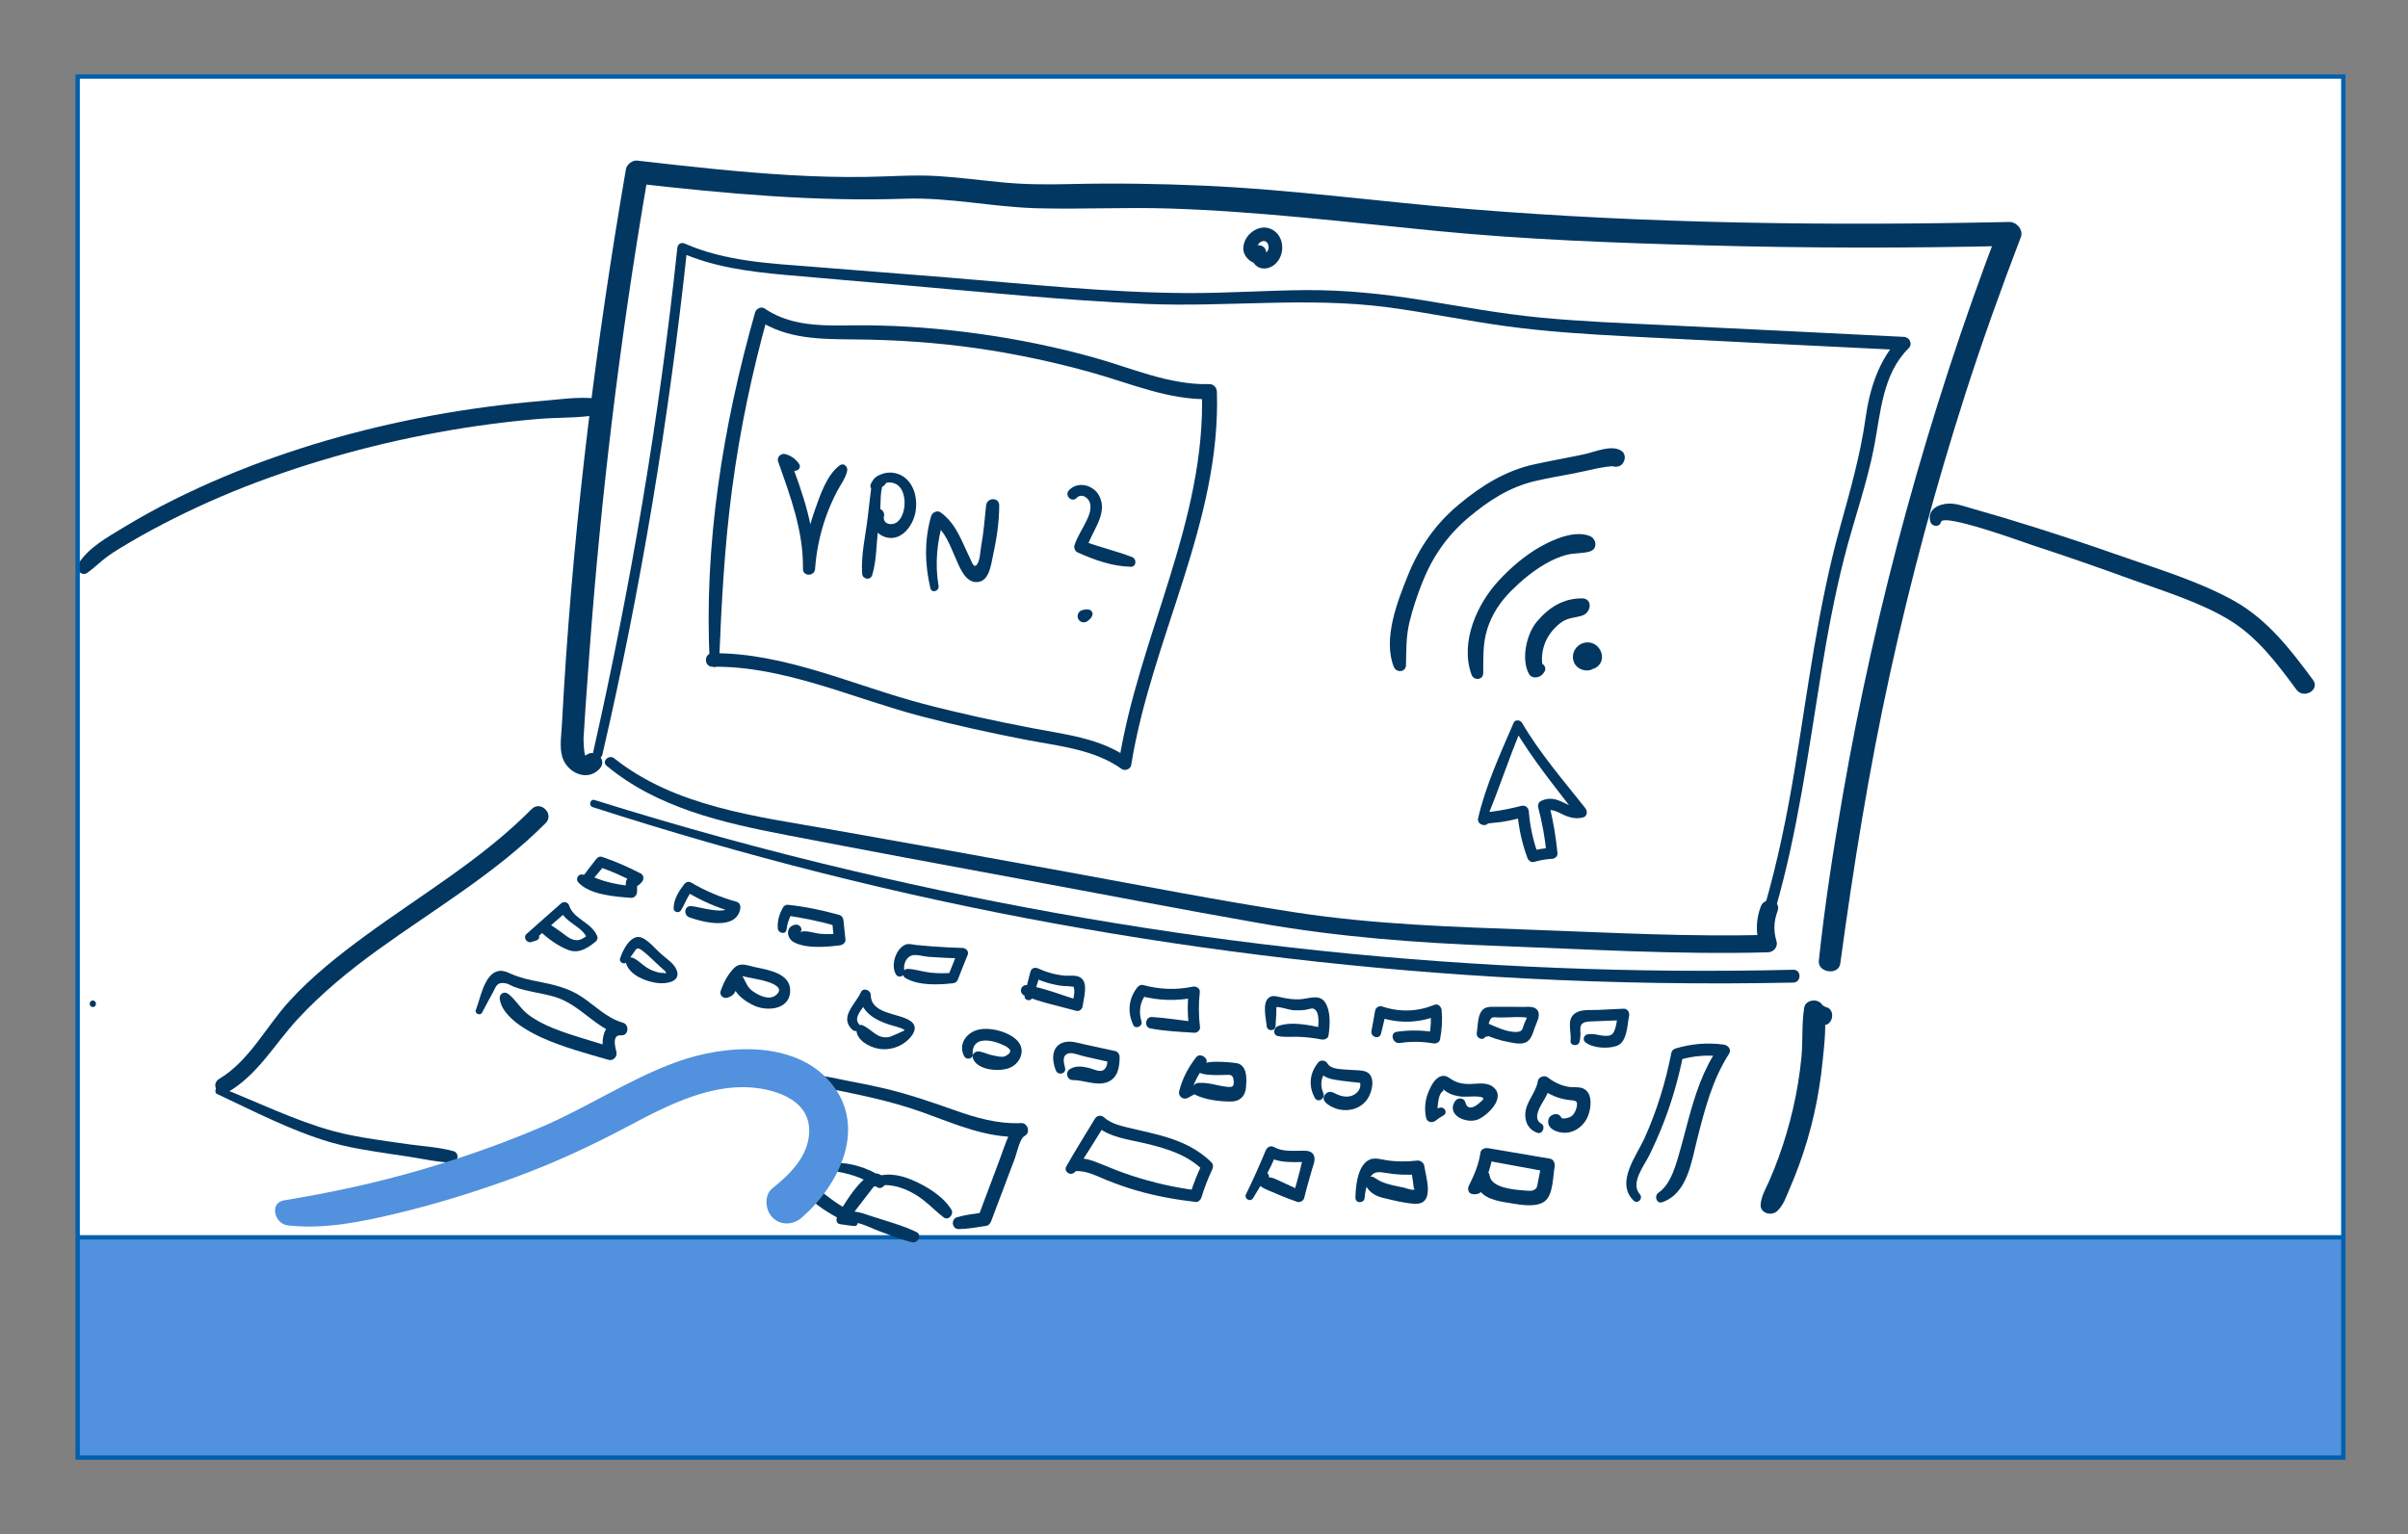 <?xml version="1.0" encoding="utf-8"?>
<!-- Generator: Adobe Illustrator 25.2.3, SVG Export Plug-In . SVG Version: 6.00 Build 0)  -->
<svg version="1.1" id="Layer_1" xmlns="http://www.w3.org/2000/svg" xmlns:xlink="http://www.w3.org/1999/xlink" x="0px" y="0px"
	 viewBox="0 0 1115.9 711.11" style="enable-background:new 0 0 1115.9 711.11;" xml:space="preserve">
<rect x="0" y="0" width="1115.9" height="711.11" fill="#808080" stroke="none"/>
<style type="text/css">
	.st0{fill:#FFFFFF;}
	.st1{fill:#5291DD;}
	.st2{fill:none;stroke:#0060AD;stroke-width:2;stroke-miterlimit:10;}
	.st3{fill:#023761;}
</style>
<rect x="35.99" y="35.49" class="st0" width="1049.93" height="640.13"/>
<rect x="35.87" y="574.13" class="st1" width="1050.17" height="101.49"/>
<line class="st2" x1="1085.38" y1="573.53" x2="35.99" y2="573.53"/>
<g>
	<g>
		<path class="st3" d="M43.02,466.78c1.93,0,1.93-3,0-3C41.09,463.78,41.09,466.78,43.02,466.78L43.02,466.78z"/>
	</g>
</g>
<g>
	<g>
		<path class="st3" d="M271.46,350.16c-0.8,0.67-1.1-7.04-1.03-8.18c0.27-4.57,0.57-9.15,0.88-13.72
			c0.61-9.14,1.28-18.28,1.96-27.42c1.31-17.62,2.82-35.23,4.53-52.81c3.47-35.68,7.78-71.27,12.94-106.75
			c2.92-20.08,6.12-40.11,9.56-60.11c-1.71,1.3-3.41,2.6-5.12,3.9c41.45,4.71,82.54,8.45,124.3,7.04c20.4-0.69,40.5,3.85,60.85,4.41
			c20.57,0.57,41.17-0.54,61.77,0.13c41.34,1.33,82.16,6.33,123.27,10.36c41.45,4.07,83.23,5.58,124.85,6.72
			c46.96,1.29,93.95,1.35,140.91,0.24c-1.78-2.34-3.56-4.68-5.35-7.02c-32.22,84.77-56.43,172.77-71.9,262.13
			c-4.38,25.28-8.3,50.68-11.01,76.2c-0.6,5.62,9.18,7,9.94,1.35c6.11-45,13.26-89.7,22.98-134.08
			c9.63-44.01,21.37-87.57,35.14-130.47c7.8-24.3,16.45-48.34,25.55-72.18c1.29-3.37-2.01-7.09-5.35-7.02
			c-83.31,1.84-167.14,0.81-250.23-5.97c-41.11-3.35-81.88-9.03-123.13-10.86c-20.63-0.92-41.29-1.21-61.93-0.73
			c-10.31,0.24-20.44,0.23-30.72-0.73c-10.15-0.95-20.27-2.33-30.45-2.97c-11.32-0.71-22.57,0.25-33.88,0.39
			c-11.54,0.15-23.08-0.18-34.59-0.84c-23.74-1.36-47.38-4.05-71-6.74c-2.1-0.24-4.76,1.81-5.12,3.9
			c-13.75,79.73-23.79,160.32-28.74,241.1c-0.34,5.55-0.66,11.1-0.96,16.66c-0.25,4.66-1.15,9.96,0.12,14.54
			c2.04,7.36,11.42,11.99,17.28,5.81C281.76,352.24,275.8,346.51,271.46,350.16L271.46,350.16z"/>
	</g>
</g>
<g>
	<g>
		<path class="st3" d="M274.67,374.13c70.16,22.66,141.7,40.78,214.24,53.98c71.8,13.07,144.44,21.58,217.32,25.4
			c41.56,2.18,83.2,2.81,124.81,1.95c3.83-0.08,3.84-6.04,0-5.95c-73.05,1.74-146.19-1.18-218.86-8.8
			c-73.11-7.67-145.6-20.26-217.14-37.1c-40.2-9.47-80.05-20.42-119.45-32.77C273.48,370.17,272.59,373.46,274.67,374.13
			L274.67,374.13z"/>
	</g>
</g>
<g>
	<g>
		<path class="st3" d="M105.21,506.45c14.09-7.94,22.09-22.59,32.81-34.15c11.13-12.02,23.81-22.41,37.07-31.99
			c26.34-19.03,54.68-35.61,77.77-58.77c4.18-4.19-2.34-10.71-6.5-6.5c-22.81,23.11-50.95,39.55-76.97,58.62
			c-12.49,9.15-24.76,18.89-35.24,30.33c-10.79,11.77-18.62,27.8-32.62,36.14C97.48,502.54,101.1,508.77,105.21,506.45
			L105.21,506.45z"/>
	</g>
</g>
<g>
	<g>
		<path class="st3" d="M846.01,466.77c-0.47-0.26-0.94-0.52-1.42-0.78c-1.73-3.36-7.85-2.86-8.5,1.11
			c-1.21,7.4-0.57,15.19-1.26,22.69c-0.76,8.17-2.11,16.28-3.96,24.27c-1.75,7.56-3.95,15.01-6.59,22.3
			c-1.38,3.79-2.86,7.55-4.5,11.24c-1.58,3.57-3.53,6.73-3.87,10.67c-0.35,4.1,4.98,5.53,7.6,3.15c2.95-2.68,4.22-6.7,5.78-10.31
			c1.59-3.69,3.09-7.42,4.47-11.2c2.86-7.85,5.21-15.88,7.03-24.04c1.79-8.01,3.06-16.13,3.87-24.3c0.77-7.84,1.95-16.7,0.4-24.47
			c-2.59,1.51-5.18,3.02-7.77,4.52c2.26,2.28,4.39,3.27,7.59,3.52C849.62,475.52,850.76,467.6,846.01,466.77L846.01,466.77z"/>
	</g>
</g>
<g>
	<g>
		<path class="st3" d="M100.61,507.1c17.05,7.98,34.29,17.01,52.43,22.34c6.69,1.96,13.56,3.19,20.44,4.29
			c5.05,0.81,10.11,1.55,15.17,2.3c6.82,1.01,13.87,2.7,20.76,2.85c3.06,0.07,3.63-4.48,0.72-5.29c-6.6-1.84-13.85-2.22-20.64-3.17
			c-5.01-0.71-10.01-1.4-15.01-2.17c-6.72-1.03-13.45-2.16-20.01-3.95c-18.03-4.92-35.17-13.52-52.55-20.28
			C100.15,503.32,98.88,506.29,100.61,507.1L100.61,507.1z"/>
	</g>
</g>
<g>
	<g>
		<path class="st3" d="M688.29,380.87c6.23-14.28,10.79-29.32,17-43.66c-1.27,0-2.55,0-3.82,0c8.41,14.37,18.99,27.34,29.13,40.5
			c0.52-1.27,1.03-2.54,1.55-3.8c-3.61,0.83-7.03-2-10.34-3.06c-2.79-0.9-5.15-0.81-7.78,0.47c-1.04,0.51-1.48,1.9-1.2,2.96
			c1.83,7,3.14,14.06,3.83,21.26c0.85-0.85,1.7-1.7,2.55-2.55c-3.28,0.13-6.38,0.6-9.56,1.48c1.07,0.61,2.14,1.21,3.21,1.82
			c-2.36-6.57-3.86-13.22-4.39-20.18c-0.13-1.74-1.6-3.03-3.39-2.58c-4.48,1.14-8.99,2.07-13.57,2.67c-2.29,0.3-5.06,0.04-6.24,2.42
			c-0.54,1.1-0.39,2.77,0.88,3.36c0.13,0.06,0.27,0.12,0.4,0.19c1.07,0.5,2.63,0.39,3.21-0.84c0.05-0.1,0.09-0.19,0.14-0.29
			c0.87-1.82-1.09-4.59-3.1-3.1c-0.08,0.06-0.16,0.12-0.25,0.18c1.07,0.28,2.14,0.56,3.21,0.84c-0.08-0.11-0.17-0.22-0.25-0.34
			c-0.29,1.12-0.59,2.24-0.88,3.36c0.62-0.44,5.68-0.72,7.48-1.02c3.5-0.59,6.96-1.38,10.4-2.27c-1.13-0.86-2.26-1.72-3.39-2.58
			c0.61,7.42,2.11,14.59,4.71,21.57c0.49,1.31,1.76,2.24,3.21,1.82c2.71-0.78,5.35-1.26,8.17-1.41c1.28-0.07,2.69-1.12,2.55-2.55
			c-0.73-7.66-1.98-15.19-3.89-22.65c-0.4,0.99-0.8,1.97-1.2,2.96c2.94-1.35,6.64,1.48,9.33,2.45c2.55,0.92,4.86,1.26,7.52,0.62
			c2.08-0.5,2.28-2.89,1.14-4.33c-10.18-12.87-21.06-25.41-29.38-39.6c-0.76-1.3-3.14-1.58-3.82,0
			c-6.18,14.29-13.05,29.26-16.53,44.48C684.51,381.37,687.42,382.86,688.29,380.87L688.29,380.87z"/>
	</g>
</g>
<g>
	<g>
		<path class="st3" d="M370.26,214.98c-1.61-2.34-3.6-3.71-6.34-4.49c-1.9-0.54-4.06,1.36-3.36,3.36
			c5.72,16.25,11.8,32.34,11.54,49.83c-0.05,3.65,5.37,3.57,5.62,0c0.59-8.24,2.27-16.33,5.02-24.11c1.42-4.03,3.15-7.94,5.12-11.73
			c1.64-3.17,4.06-6.16,4.75-9.69c0.34-1.75-1.56-3.75-3.31-2.54c-6.24,4.33-9.52,14.66-11.95,21.6c-3,8.55-4.63,17.45-5.25,26.48
			c1.87,0,3.75,0,5.62,0c0.23-17.78-5.53-34.89-11.89-51.29c-0.88,1.15-1.76,2.31-2.63,3.46c1.04,0.48,2.08,0.95,3.12,1.43
			C368.06,219.56,371.97,217.45,370.26,214.98L370.26,214.98z"/>
	</g>
</g>
<g>
	<g>
		<path class="st3" d="M410.01,221.49c-0.15-0.14-0.3-0.29-0.45-0.43c-0.78-0.74-2-0.94-2.94-0.38c-2.33,1.39-2.56,3.04-2.89,5.62
			c-0.56,4.29-1.05,8.58-1.54,12.88c-0.97,8.59-3.3,18.14-2.66,26.75c0.19,2.62,3.85,3.28,4.66,0.63
			c1.96-6.41,1.91-13.79,2.64-20.45c0.36-3.3,0.73-6.61,1.09-9.91c0.24-2.24-0.13-10.33,1.64-11.71c-0.98,0.13-1.96,0.25-2.94,0.38
			c0.17,0.12,0.33,0.24,0.5,0.37C409.32,226.87,411.96,223.33,410.01,221.49L410.01,221.49z"/>
	</g>
</g>
<g>
	<g>
		<path class="st3" d="M407.42,226.33c1.62-2.87,5.47-3.47,8.19-1.73c2.91,1.86,3.68,5.87,3.57,9.06c-0.09,2.76-1.01,6.27-3.19,8.15
			c-2.44,2.1-7.22,1.32-6.31-2.78c0.5-2.23-2.5-4.54-4.2-2.45c-3.97,4.91-0.12,11.3,5.58,12.58c6.7,1.5,11.7-5.21,13.01-10.96
			c1.38-6.08-0.01-13.8-5.6-17.39c-4.93-3.17-12-2.04-14.84,3.31C402.31,226.6,406.02,228.8,407.42,226.33L407.42,226.33z"/>
	</g>
</g>
<g>
	<g>
		<path class="st3" d="M434.94,271.58c-1.78-10.33-0.68-20.71,2.3-30.7c-1.46,0.6-2.93,1.19-4.39,1.79
			c5.2,3.78,7.36,10.12,9.87,15.77c1.78,4,4.32,11.29,9.68,11.37c5.97,0.1,6.79-7.81,7.73-12.09c1.67-7.65,2.93-15.56,2.92-23.41
			c0-3.99-5.69-3.81-6.08,0c-0.66,6.38-1.15,12.75-2.32,19.07c-0.43,2.31-0.47,6.06-1.73,8.02c-1.62,2.52-2.51-0.86-3.5-2.85
			c-3.82-7.74-6.26-15.78-13.55-21.05c-1.6-1.16-3.91,0.08-4.39,1.79c-3.14,11.04-2.96,22.23-0.33,33.34
			C431.73,275.13,435.36,274.04,434.94,271.58L434.94,271.58z"/>
	</g>
</g>
<g>
	<g>
		<path class="st3" d="M498.91,230.82c2.19-2.3,5.34-0.29,6.15,2.2c0.87,2.68-0.34,5.8-1.47,8.19c-1.85,3.9-4.29,7.37-5.66,11.5
			c-0.37,1.11,0.22,2.8,1.35,3.31c7.84,3.52,16.06,6.48,24.68,6.69c2.74,0.07,2.93-3.65,0.61-4.52c-7.56-2.85-15.43-4.73-23.04-7.52
			c0.68,1.2,1.36,2.4,2.05,3.6c1.97-7.74,10.36-16.17,5.69-24.64c-2.74-4.97-9.89-6.71-13.92-2.36
			C493.16,229.64,496.67,233.17,498.91,230.82L498.91,230.82z"/>
	</g>
</g>
<g>
	<g>
		<path class="st3" d="M504.29,287.64c0.74-0.58,1.38-1.14,1.76-2.03c0.27-0.63,0.38-1.17,0.1-1.81c-0.24-0.57-0.71-1.03-1.32-1.18
			c-0.52-0.13-1.03-0.21-1.56-0.16c-0.62,0.06-1.19,0.21-1.79,0.37c-1.8,0.48-2.65,2.64-1.72,4.23c0.37,0.63,1.02,1.13,1.72,1.32
			c0.51,0.14,1.02,0.14,1.53,0C503.5,288.25,503.93,288,504.29,287.64L504.29,287.64z"/>
	</g>
</g>
<g>
	<g>
		<path class="st3" d="M332.19,296.27c1.93,0,1.93-3,0-3C330.26,293.27,330.25,296.27,332.19,296.27L332.19,296.27z"/>
	</g>
</g>
<g>
	<g>
		<path class="st3" d="M333.22,307.15c1.1-26.98,2.49-53.87,6.05-80.67c3.59-27.02,9.19-53.76,16.52-80.01
			c-1.49,0.61-2.98,1.21-4.48,1.82c13.3,9.04,29.45,8.91,44.9,9.04c18.79,0.16,37.56,1.41,56.17,4.06
			c18.31,2.61,36.43,6.49,54.23,11.5c17.66,4.98,35.17,12.61,53.84,12.11c-1.16-1.16-2.32-2.32-3.47-3.47
			c1.95,59.92-29.23,113.55-38.48,171.61c1.45-0.59,2.89-1.18,4.34-1.77c-12.91-9.2-29.05-10.89-44.21-13.8
			c-16.98-3.25-33.88-6.9-50.6-11.28c-32.22-8.45-64-23.72-97.86-23.52c-4.04,0.02-4.05,6.33,0,6.28
			c33.17-0.4,64.73,14.55,96.31,22.85c16.1,4.23,32.37,7.79,48.71,10.96c15.19,2.95,31.73,4.36,44.67,13.61
			c1.45,1.03,4.05,0.03,4.34-1.77c9.41-58.51,41.66-112.83,39.73-173.18c-0.06-1.84-1.54-3.52-3.47-3.47
			c-18.59,0.48-36.21-7.52-53.83-12.41c-17.21-4.77-34.74-8.37-52.42-10.84c-17.31-2.42-34.78-3.86-52.26-4
			c-16.08-0.13-33.58,1.82-47.55-7.78c-1.65-1.14-3.97,0.04-4.48,1.82c-14.85,52.17-23.86,107.93-21,162.29
			C329.05,309.92,333.11,309.94,333.22,307.15L333.22,307.15z"/>
	</g>
</g>
<g>
	<g>
		<path class="st3" d="M735.59,304c0.13-0.02,0.87,0.02,0.59-0.05c-0.38-0.1,0.41,0.24,0.51,0.31c-0.56-0.37,0.38,0.19,0.02,0
			c-0.32-0.17-0.16-0.55-0.01,0.06c0.01,0.17,0.03,0.33,0.04,0.5c0.01-0.36,0-0.37-0.04-0.03c-0.06,0.69,0.34-0.68-0.13,0.41
			c0.24-0.54-0.15,0.06-0.31,0.26c-0.23,0.15-0.25,0.17-0.07,0.06c0.25-0.15,0.15-0.11-0.32,0.11c-0.25,0.06-0.74-0.02-0.24,0.04
			c-1.17-0.15,0.32,0.28-0.68-0.19c0.43,0.2,0.09,0.03-0.13-0.14c0.47,0.36-0.1-0.14-0.2-0.38c-0.11-0.26-0.12-1.1-0.14-0.46
			c0.03-0.69,0.17-0.91,0.66-1.4c0.98-0.96,2.75-1,3.76-0.01c0.23,0.39,0.45,0.78,0.68,1.17c-0.21,1.53-0.2,1.96,0.03,1.31
			c0.76-1.95-0.83-4.46-2.78-4.9c-2.26-0.51-4.12,0.69-4.9,2.78c-0.82,2.2,0.42,4.84,2.33,6.02c2.13,1.32,4.8,0.82,6.51-0.93
			c3.4-3.46,1.09-9.31-3.28-10.53c-4.25-1.19-8.57,2.09-8.58,6.52c-0.01,2.23,1.13,4.26,3.08,5.35c1.56,0.88,3.67,1.17,5.36,0.58
			c1.65-0.58,2.93-2.32,2.34-4.12C739.1,304.43,737.46,303.73,735.59,304L735.59,304z"/>
	</g>
</g>
<g>
	<g>
		<path class="st3" d="M712.4,307.2c0.03-0.02,0.05-0.04,0.08-0.05c0.82,0.82,1.64,1.64,2.46,2.46c-1.38-7.59,1.13-14.55,6.74-19.63
			c3.07-2.77,5.08-3.27,8.96-4c2.59-0.49,4.55-0.97,5.7-3.57c1.01-2.28-0.15-4.99-2.89-5.04c-8.9-0.17-15.7,4.18-21.29,10.83
			c-4.77,5.68-7.36,17.37-3.65,24.13c0.99,1.81,3.11,2.01,4.82,1.26c1.14-0.5,1.66-1.13,2.34-2.15
			C717.15,309.17,714.69,306.76,712.4,307.2L712.4,307.2z"/>
	</g>
</g>
<g>
	<g>
		<path class="st3" d="M687.34,312.05c0.11-6.98-0.28-13.43,1.81-20.24c2.16-7.03,6.11-12.93,11.3-18.09
			c4.81-4.78,10.11-9.19,16.02-12.54c2.96-1.68,6.06-3.07,9.35-3.95c3.6-0.97,7.33-0.59,10.87-1.59c3.8-1.07,3.26-5.9,0-7.19
			c-7.01-2.77-16.75,1.53-22.87,4.97c-7.17,4.03-13.63,9.64-19.22,15.63c-10.14,10.87-18.15,28.78-12.65,43.73
			C682.99,315.59,687.29,315.29,687.34,312.05L687.34,312.05z"/>
	</g>
</g>
<g>
	<g>
		<path class="st3" d="M651.56,308.3c0.18-6.82-0.04-13.06,1.58-19.8c1.49-6.21,3.53-12.3,5.87-18.24
			c4.68-11.89,11.47-21.82,21.21-30.11c9.22-7.84,19.23-14.4,31.14-17.16c6.03-1.4,12.17-2.46,18.25-3.61
			c6.15-1.16,13.08-3.28,19.35-3.34c-0.94-0.39-1.87-0.78-2.81-1.16c0.13,0.13,0.26,0.25,0.38,0.38c-0.31-1.18-0.62-2.36-0.94-3.54
			c-0.05,0.13-0.11,0.26-0.16,0.39c-0.81,1.97,1.24,4.36,3.23,4.24c0.15-0.01,0.29-0.02,0.44-0.03c1.7-0.1,2.96-1.07,3.51-2.67
			c0.06-0.17,0.12-0.35,0.18-0.52c0.41-1.2,0.01-3.06-1.02-3.87c-4.49-3.53-12.53,0.21-17.56,1.28c-7.72,1.65-15.49,3-23.2,4.69
			c-13.39,2.94-24.38,9.84-34.84,18.51c-10.83,8.99-18.43,19.86-23.69,32.88c-4.89,12.11-11.7,29.43-6.59,42.45
			C647.05,311.98,651.47,311.74,651.56,308.3L651.56,308.3z"/>
	</g>
</g>
<g>
	<g>
		<path class="st3" d="M273.46,408.33c-0.08-0.18-0.15-0.35-0.23-0.53c-0.17,0.66-0.35,1.32-0.52,1.97c2.6-2.71,4.94-5.66,7.34-8.55
			c-0.79,0.21-1.57,0.42-2.36,0.62c5.78,2.03,11.36,4.47,16.75,7.38c-0.17-1.31-0.34-2.62-0.51-3.93c-0.65,0.41-1.31,0.81-1.96,1.22
			c-1.17,0.33-1.83,1.36-1.92,2.52c-0.11,1.47-0.21,2.94-0.32,4.41c0.91-0.91,1.83-1.83,2.74-2.74c-4.34-0.4-8.56-1.17-12.74-2.42
			c-3.38-1-6.65-2.86-10.19-2.93c-1.94-0.04-2.76,2.35-1.53,3.69c5.29,5.75,17.06,6.59,24.46,7.14c1.49,0.11,2.73-1.35,2.74-2.74
			c0.02-1.47,0.04-2.94,0.06-4.41c-0.64,0.84-1.28,1.68-1.92,2.52c1.74-0.6,2.93-1.3,4.11-2.72c0.97-1.17,1.04-3.12-0.51-3.93
			c-5.81-3.04-11.78-5.63-17.99-7.73c-1.11-0.38-2.1,0.29-2.74,1.11c-2.29,2.97-4.65,5.9-6.72,9.02c-0.47,0.7-0.33,1.89,0.32,2.46
			c0.92,0.81,1.26,1.03,2.45,1.32C274.06,411.52,274.78,409.33,273.46,408.33L273.46,408.33z"/>
	</g>
</g>
<g>
	<g>
		<path class="st3" d="M315.59,421.95c1.87-3.06,2.85-6.27,5.17-9.12c-0.96,0.12-1.92,0.25-2.89,0.37
			c6.91,4.27,14.25,7.45,22.07,9.68c-0.59-1.04-1.18-2.09-1.78-3.13c-0.9,5-14.64,0.33-18.02,0.25c-3.14-0.08-3.4,4.23-0.71,5.21
			c6.46,2.36,21.92,6.18,23.63-4.11c0.23-1.36-0.34-2.73-1.78-3.13c-7.42-2.04-14.37-5.01-21.02-8.89
			c-1.22-0.71-2.47-0.17-3.26,0.85c-2.45,3.18-4.81,6.97-4.84,11.09C312.17,422.87,314.66,423.47,315.59,421.95L315.59,421.95z"/>
	</g>
</g>
<g>
	<g>
		<path class="st3" d="M364.46,430.96c0.41-2.92,1.11-5.32,2.75-7.8c-0.94,0.38-1.89,0.77-2.83,1.15c7.83,1.2,15.54,2.72,23.16,4.91
			c-0.65-0.85-1.3-1.7-1.95-2.56c0.29,2.95,0.58,5.91,0.87,8.86c0.89-0.89,1.78-1.78,2.67-2.67c-3.01,0.12-6.02,0.21-9.03-0.01
			c-2.13-0.15-7.74-2.11-9.38-0.59c1.73-1.61-0.14-3.98-2.12-3.64c-4.67,0.79-4.25,6.27-0.61,8.18c5.71,3,15.01,2.17,21.13,1.4
			c1.31-0.16,2.83-1.1,2.67-2.67c-0.3-2.95-0.61-5.91-0.91-8.86c-0.12-1.18-0.74-2.21-1.95-2.56c-7.84-2.21-15.79-3.87-23.9-4.72
			c-0.84-0.09-1.77,0.54-2.16,1.24c-1.75,3.1-2.7,6.21-2.43,9.79C360.61,432.54,364.12,433.39,364.46,430.96L364.46,430.96z"/>
	</g>
</g>
<g>
	<g>
		<path class="st3" d="M419.12,449.97c-0.65-2.87,0.73-6.25,3.47-7.11c1.89-0.6,5.81,0.53,7.83,0.67
			c5.23,0.38,10.47,0.61,15.71,0.74c-0.78-1.03-1.56-2.05-2.34-3.08c-1.51,3.84-2.97,7.7-4.56,11.51c0.78-0.59,1.56-1.19,2.34-1.78
			c-3.52,0.28-7.04,0.32-10.56-0.09c-3.5-0.4-6.84-1.62-10.35-1.72c-2.27-0.07-3,3.07-1.14,4.19c6.07,3.64,15.29,3.23,22.05,2.47
			c1.17-0.13,1.93-0.68,2.34-1.78c1.45-3.86,3.03-7.68,4.57-11.51c0.61-1.53-0.92-3.03-2.34-3.08c-4.59-0.14-9.17-0.36-13.75-0.69
			c-2.62-0.19-5.23-0.42-7.84-0.68c-1.47-0.15-3.46-0.8-4.88-0.2c-4.7,2-6.94,9.69-4.5,13.8
			C416.45,453.78,419.66,452.35,419.12,449.97L419.12,449.97z"/>
	</g>
</g>
<g>
	<g>
		<path class="st3" d="M478.47,462.32c1.27-3.57,2.55-7.13,3.63-10.77c-1.15,0.47-2.31,0.94-3.46,1.41
			c4.49,2.09,9.09,3.53,14.03,4.07c1.16,0.13,2.43,0.02,3.57,0.23c1.74,0.31,1.04-0.44,1.47,0.95c0.61,1.96-0.68,5.85-0.92,7.9
			c1.05-0.8,2.11-1.6,3.16-2.41c-7.78-2.4-15.7-5.58-23.73-7.02c-3.26-0.58-4.33,3.64-1.35,4.88c7.52,3.14,15.9,4.75,23.75,6.95
			c1.71,0.48,2.98-0.83,3.16-2.41c0.4-3.52,2.63-10.22-0.85-12.83c-1.99-1.49-5.12-0.87-7.37-1.04c-4.36-0.34-8.56-1.55-12.54-3.35
			c-1.37-0.62-3.01-0.17-3.46,1.41c-1.04,3.64-1.86,7.33-2.71,11.02C474.3,463.7,477.67,464.59,478.47,462.32L478.47,462.32z"/>
	</g>
</g>
<g>
	<g>
		<path class="st3" d="M528.98,473.49c-1.32-4.33-0.82-8.9,2.04-12.53c-0.84,0.22-1.69,0.45-2.53,0.67
			c8.49,2.27,17.03,2.44,25.63,0.68c-1.09-0.83-2.17-1.66-3.26-2.48c-0.67,5.75-0.56,11.31,0.27,17.03
			c0.81-1.07,1.63-2.14,2.44-3.21c-6.58-0.71-13.19-1.87-19.8-2.24c-2.99-0.17-3.71,4.7-0.71,5.28c6.72,1.31,13.69,1.59,20.51,2.02
			c1.25,0.08,2.69-1.23,2.53-2.53c-0.65-5.47-0.7-10.89-0.09-16.36c0.2-1.78-1.8-2.79-3.26-2.48c-7.7,1.61-15.29,1.32-22.87-0.72
			c-1.23-0.33-2.22,0.26-2.94,1.19c-4.01,5.25-4.52,11.36-1.78,17.29C526.15,477.26,529.66,475.73,528.98,473.49L528.98,473.49z"/>
	</g>
</g>
<g>
	<g>
		<path class="st3" d="M591.11,475.54c0.11-1.9,0.27-3.8,0.34-5.7c0.03-0.95,0.04-1.9,0.03-2.85c0.14-1.21,0.02-1.26-0.37-0.18
			c2.53-0.23,6.01,1.37,8.71,1.49c1.64,0.07,3.27,0,4.9-0.16c1.01-0.1,3.07-0.92,3.91-0.62c3.28,1.17,2.36,8.25,1.89,11.01
			c1.09-0.62,2.19-1.24,3.28-1.86c-6.49-1.4-15.21-3.42-21.6-1.04c-2.03,0.75-2.5,4.07,0,4.61c2.99,0.64,5.91,0.26,8.96,0.33
			c3.79,0.09,7.5,0.53,11.22,1.25c1.28,0.25,3.06-0.35,3.28-1.86c0.67-4.63,1.12-11.02-1.51-15.22c-2.66-4.25-7.95-1.7-11.88-1.53
			c-3.1,0.13-6.03-0.33-9.04-1.02c-1.7-0.39-3.58-0.98-5.16,0.21c-3.31,2.51-1.32,9.8-1.09,13.15
			C587.18,478.17,590.97,478.19,591.11,475.54L591.11,475.54z"/>
	</g>
</g>
<g>
	<g>
		<path class="st3" d="M639.98,479.12c0.78-3.14,1.56-6.29,2.29-9.44c-1.05,0.6-2.11,1.2-3.16,1.79c8.92,3.03,18.33,2.81,27.08-0.71
			c-1.09-0.83-2.19-1.67-3.28-2.5c0.37,4.14,0.22,8.06-0.61,12.15c1.07-0.61,2.14-1.22,3.21-1.83c-6.13-1.1-12.06-1.19-18.22-0.32
			c-3.4,0.48-1.97,5.7,1.43,5.19c5.18-0.78,10.25-0.71,15.4,0.17c1.31,0.22,2.92-0.33,3.21-1.83c0.88-4.53,1.17-8.94,0.75-13.54
			c-0.14-1.48-1.58-3.19-3.28-2.5c-7.99,3.23-16.16,3.51-24.34,0.76c-1.24-0.42-2.91,0.48-3.16,1.79c-0.61,3.19-1.18,6.39-1.75,9.59
			C635.06,480.75,639.26,482.02,639.98,479.12L639.98,479.12z"/>
	</g>
</g>
<g>
	<g>
		<path class="st3" d="M688.57,479.99c0.53-2.03,0.82-4.4,1.58-6.35c1.06-2.71,1.7-2.06,4.72-2c4.55,0.09,10.4-0.76,14.79,0.46
			c-0.6-0.6-1.21-1.21-1.81-1.81c0.24,0.74-1.3,3.64-1.59,4.44c-0.83,2.32-0.55,3.59-3.87,3.62c-4.05,0.04-8.87-2.21-12.45-3.8
			c-1.51-0.67-3.51-0.24-3.95,1.61c-0.07,0.29-0.14,0.58-0.21,0.87c-0.19,0.81-0.03,1.81,0.63,2.38c0.22,0.19,0.45,0.39,0.67,0.58
			c1.64,1.41,4.09,0.07,3.61-2.1c-0.06-0.29-0.13-0.57-0.19-0.86c-0.21,0.79-0.42,1.59-0.63,2.38c0.2-0.21,0.4-0.42,0.6-0.64
			c-1.09,0.14-2.17,0.28-3.26,0.42c3.88,1.75,7.88,3.12,12.09,3.86c2.58,0.46,5.95,1.34,8.32-0.19c2.17-1.39,2.88-4.49,3.69-6.74
			c0.77-2.15,2.63-5.23,1.38-7.52c-1.32-2.42-4.6-1.84-6.93-1.86c-4.24-0.03-8.49-0.12-12.74-0.07c-2.32,0.02-4.77-0.17-6.34,1.83
			c-1.98,2.53-1.84,7.3-2.31,10.32C683.99,481.52,687.85,482.75,688.57,479.99L688.57,479.99z"/>
	</g>
</g>
<g>
	<g>
		<path class="st3" d="M731.95,482.97c0.51-1.91,0.49-3.65,0.4-5.62c-0.17-3.48,2.19-3.79,5.19-3.9c4.95-0.18,9.9-0.37,14.85-0.59
			c-0.85-1.12-1.71-2.24-2.56-3.36c-0.59,2.81-0.77,9.46-3.6,10.37c-3.45,1.1-7.24-1.3-10.8-0.36c-1.44,0.38-2.07,2.4-0.91,3.44
			c3.33,2.97,10.64,3.31,14.75,1.82c4.85-1.76,4.78-9.63,5.68-13.85c0.34-1.61-0.74-3.44-2.56-3.36c-3.85,0.17-7.7,0.35-11.55,0.55
			c-2.95,0.16-6.95-0.28-9.74,0.93c-5.74,2.5-2.75,8.85-3.29,13.38C727.52,484.8,731.35,485.22,731.95,482.97L731.95,482.97z"/>
	</g>
</g>
<g>
	<g>
		<path class="st3" d="M248.19,432.44c-0.88-0.1-1.77-0.16-2.66-0.17c0.53,1.27,1.05,2.54,1.58,3.82
			c5.39-4.64,10.71-9.36,16.06-14.04c-1.28-0.34-2.56-0.68-3.84-1.01c2.13,6.85,10.57,7.97,12.9,14.23c0.2-0.76,0.4-1.53,0.61-2.29
			c-2.79,2.26-4.79,3.88-8.56,2.02c-1.41-0.7-2.9-2.02-4.19-2.92c-2.64-1.83-5.07-3.78-8.08-4.92c-2.31-0.87-3.65,2.29-2.24,3.85
			c3.24,3.59,9.29,7.84,13.88,9.43c4.82,1.68,8.96-1.15,12.54-4.13c0.58-0.49,0.88-1.58,0.61-2.29c-2.5-6.43-11.05-7.97-13.01-14.2
			c-0.54-1.71-2.53-2.17-3.84-1.01c-5.33,4.71-10.68,9.39-15.97,14.13c-1.68,1.51,0.09,4.34,2.17,3.74c0.85-0.23,1.69-0.49,2.52-0.8
			C250.55,435.21,250.14,432.61,248.19,432.44L248.19,432.44z"/>
	</g>
</g>
<g>
	<g>
		<path class="st3" d="M290.33,446.02c1.08-1.21,1.94-2.49,2.89-3.8c1.46-2.02,1.73-3.5,3.92-1.94c3.23,2.3,6.1,5.42,9.07,8.05
			c0.61,0.54,1.21,1.07,1.82,1.61c1.04,1.08,0.8,1.42-0.71,1.01c-1.69,0.2-3.91-0.67-5.45-1.3c-3.3-1.34-5.36-4.17-8.44-5.62
			c-1.67-0.79-3.88,0.52-3.28,2.52c1.65,5.52,9.3,8.49,14.53,9.12c3.97,0.48,11.37-0.48,8.73-6.39c-1.28-2.86-4.62-4.94-6.89-6.95
			c-2.65-2.35-5.57-6.01-8.78-7.56c-5.18-2.5-9.18,5.71-10.39,9.52C286.8,445.95,289.14,447.36,290.33,446.02L290.33,446.02z"/>
	</g>
</g>
<g>
	<g>
		<path class="st3" d="M337.47,457.42c-0.18,0.12-0.36,0.25-0.54,0.37c0.57,1,1.14,2,1.71,3.01c1.35-3.69,3.4-6.68,6.26-9.37
			c-0.85,0.22-1.7,0.45-2.55,0.67c2.97,0.7,5.97,1.26,8.96,1.87c2.6,0.53,13.73,2.93,8.21,7.36c-3.12,2.5-7.97,0.11-10.81-1.97
			c-2.45-1.79-2.95-3.95-4.37-6.39c-0.79-1.36-2.53-1.15-3.37,0c-4.21,5.79,4.76,11.72,9.25,13.48c5.89,2.3,15.43,1.39,15.95-6.7
			c0.55-8.54-10.06-10.14-16.15-11.43c-3.74-0.79-7.06-2.5-9.96,0.52c-2.89,3.02-4.83,6.71-6.14,10.65c-0.6,1.8,1.29,3.47,3.01,3.01
			c2.24-0.6,3.68-1.79,4.2-4.07C341.69,456.03,338.28,455.13,337.47,457.42L337.47,457.42z"/>
	</g>
</g>
<g>
	<g>
		<path class="st3" d="M397.93,474.52c-2.97-3.44,3.8-9.05,5.25-12.16c-1.52-0.41-3.03-0.82-4.55-1.23
			c-0.02,7.96,6.94,11.69,13.62,13.86c0.93,0.3,6.88,1.74,6.95,2.64c0,0.01-6.22,2.86-7.02,3.02c-5.87,1.18-8.09-3.67-12.65-5.48
			c-1.31-0.52-2.63,0.78-2.65,2.02c-0.08,4.92,5.83,8.11,10.14,8.9c5.1,0.93,10.47-0.74,14.14-4.43c2.59-2.61,4.28-6.06,0.65-8.48
			c-5.59-3.73-18.16-2.99-18.3-12.03c-0.03-2.24-3.52-3.56-4.55-1.23c-2.38,5.37-10.37,11.67-3.87,17.46
			C397.04,479.08,399.62,476.47,397.93,474.52L397.93,474.52z"/>
	</g>
</g>
<g>
	<g>
		<path class="st3" d="M450.74,488.74c-0.52-8.83,9.17-6.83,14.61-4.13c1.61,0.8,5.19,2.66,0.41,4.97
			c-1.35,0.65-3.87-0.05-5.19-0.28c-2.35-0.4-4.4-1.46-6.69-1.9c-1.72-0.33-3.76,1.13-3.07,3.07c1.96,5.55,11.62,6.35,16.5,4.73
			c5.28-1.76,8.31-8.2,4.28-12.67c-3.89-4.32-13.05-6.65-18.52-5.17c-5.55,1.5-9.2,7.13-6.13,12.42
			C447.92,491.45,450.86,490.8,450.74,488.74L450.74,488.74z"/>
	</g>
</g>
<g>
	<g>
		<path class="st3" d="M493.56,494.95c-0.58-2.34-1.64-6.02,1.89-6.73c1.8-0.36,4.94,0.96,6.75,1.37c4.37,0.99,8.75,1.98,13.12,2.97
			c-0.68-0.9-1.37-1.79-2.05-2.69c-0.01,2.2,0.04,5.76-2.77,6.45c-1.61,0.39-4.29-0.92-5.82-1.28c-3.08-0.72-6.07-1.22-8.88,0.52
			c-2.26,1.41-1.38,5.08,1.38,5.08c5.04-0.01,10.78,2.76,15.71,1.06c5.13-1.78,5.98-7.04,5.96-11.82c-0.01-1.17-0.86-2.43-2.05-2.69
			c-4.68-1.02-9.35-2.03-14.03-3.05c-3.01-0.65-6.47-1.85-9.55-1.05c-6.14,1.59-5.85,8.3-3.94,13.06
			C490.32,498.71,494.26,497.78,493.56,494.95L493.56,494.95z"/>
	</g>
</g>
<g>
	<g>
		<path class="st3" d="M552.32,503.57c-1.09,0.07-2.17,0.16-3.26,0.24c0.88,1.16,1.76,2.31,2.64,3.47
			c1.39-4.87,3.43-9.23,6.59-13.22c-1.48-1.14-2.95-2.28-4.43-3.42c-3.66,8.62,8.24,7.68,13.26,7.63c2.67-0.03,4.15-0.55,4.53,2.3
			c0.41,3.06-0.36,3.51-3.21,3.18c-4.7-0.54-9.18-2.4-13.91-1.64c1.23,0.93,2.45,1.87,3.68,2.8c0.1-0.87-0.3-1.45-0.85-2.05
			c-2.85-3.12-7.31,2.54-3.52,4.56c4.38,2.34,11.76,3.23,16.78,3.17c3.93-0.05,6.42-2.5,6.77-6.31c0.33-3.56,0.74-9.22-3.07-11.12
			c-1.72-0.86-14.78-1.58-15.29-0.36c1.06-2.55-3.02-4.92-4.71-2.74c-3.71,4.76-6.42,9.88-7.88,15.75
			c-0.59,2.35,1.91,4.23,4.02,3.09c0.97-0.52,1.94-1.05,2.9-1.58C555.04,506.4,554.35,503.42,552.32,503.57L552.32,503.57z"/>
	</g>
</g>
<g>
	<g>
		<path class="st3" d="M613.21,506.56c-1.61-3.51-1-7.49,1.51-10.41c-1.39-0.18-2.78-0.36-4.17-0.54c1.67,3.01,4.57,4.27,7.86,4.84
			c4.57,0.79,9.26,1.15,13.87,1.7c-0.79-0.45-1.57-0.9-2.36-1.36c1.76,3.8-1.51,7.16-5.18,7.49c-1.93,0.18-3.61-0.32-5.35-1.11
			c-0.29-0.13-4.11-1.97-1.76-0.74c-1.05-0.55-2.22-0.4-3.08,0.4c-4.02,3.68,3.33,6.87,6,7.44c5.11,1.08,10.4-0.64,13.3-5.09
			c1.87-2.88,3.6-9.34,0.1-11.92c-1.99-1.46-6.05-1.09-8.44-1.36c-3-0.34-8.63,0.07-10.36-2.98c-0.79-1.39-3.07-1.85-4.17-0.54
			c-4.05,4.81-4.76,10.93-1.69,16.47C610.71,511.49,614.41,509.19,613.21,506.56L613.21,506.56z"/>
	</g>
</g>
<g>
	<g>
		<path class="st3" d="M666.87,513.55c-1.31,0.62-2.67,1.09-4.09,1.4c1.12,0.86,2.25,1.71,3.37,2.57
			c-0.04-2.53-0.2-10.58,2.81-11.94c-0.3-0.81-0.14-0.87,0.49-0.17c0.71,0.61,1.5,1.1,2.35,1.48c1.29,0.63,2.66,0.98,4.06,1.23
			c3.2,0.56,6.38-0.14,9.54,0.22c3.39,0.39,1.81,1.53-0.09,3.13c-2.01,1.7-5.22,3.44-6.23-0.45c-0.58-2.27-3.57-2.43-4.76-0.62
			c-4.39,6.67,5.69,10.8,10.86,8.39c4.81-2.24,13.21-10.65,6.24-15.31c-3.13-2.09-7.69-0.92-11.17-1.01
			c-2.81-0.07-4.98-0.58-7.39-2.01c-1.28-0.76-2.38-1.85-4.02-1.77c-3.44,0.17-5.51,4.27-6.69,6.98c-1.74,4.01-2.21,8.3-1.25,12.56
			c0.47,2.07,3.03,2.43,4.45,1.17c1.11-0.89,2.29-1.67,3.54-2.35C671.22,515.68,669.2,512.57,666.87,513.55L666.87,513.55z"/>
	</g>
</g>
<g>
	<g>
		<path class="st3" d="M714.15,520.77c-3.58-2-0.99-6.92,0.43-9.33c1.67-2.84,3.32-5.44,3.86-8.75c-1.47,0.6-2.94,1.2-4.42,1.8
			c3.83,2.91,8.21,4.79,13,5.38c2.91,0.36,4.53,0.01,3.51,3.76c-0.38,1.4-1.19,3.07-2.47,3.91c-0.82,0.54-4.08,1.5-4.55,0.46
			c-1.18-2.64-5.18-1.69-5.88,0.77c-1.28,4.45,4.24,6.41,7.73,6.3c4.81-0.16,8.91-3.49,10.6-7.9c1.34-3.5,2.14-9.72-1.48-12.19
			c-2.2-1.5-5.21-0.79-7.68-1.21c-3.65-0.62-6.81-2.26-9.73-4.47c-1.44-1.09-4.15,0-4.42,1.8c-0.83,5.56-5.59,9.52-5.81,15.28
			c-0.15,4.04,1.68,7.29,5.51,8.7C714.86,526,716.45,522.05,714.15,520.77L714.15,520.77z"/>
	</g>
</g>
<g>
	<g>
		<path class="st3" d="M759.91,553.57c-4.48-5.16,1.91-13.1,4.28-17.85c2.36-4.75,4.5-9.62,6.45-14.55
			c4.06-10.28,7.11-20.91,9.28-31.75c-0.65,0.65-1.3,1.3-1.95,1.95c6.58-1.95,13.26-2.59,20.07-1.6c-0.57-1.39-1.13-2.78-1.7-4.17
			c-7.05,10.04-10.8,21.81-13.98,33.54c-1.62,5.95-3.1,11.94-4.87,17.84c-1.69,5.62-3.88,12.37-8.98,15.92
			c-2.06,1.43-0.88,5.28,1.83,4.34c11.61-4.04,13.44-18.56,16.13-29.1c3.52-13.82,6.99-27.53,14.78-39.67
			c1.29-2.01-0.48-4.01-2.45-4.27c-7.59-1.01-14.98-0.41-22.31,1.8c-0.88,0.27-1.76,1-1.95,1.95c-2.65,13.54-6.69,26.79-12.34,39.39
			c-3.74,8.34-13.72,20.73-5.2,29.16C758.9,558.36,761.63,555.55,759.91,553.57L759.91,553.57z"/>
	</g>
</g>
<g>
	<g>
		<path class="st3" d="M376.79,500.89c0.97,2.02,2.48,3.07,4.53,3.16c1.26,0.25,2.52,0.49,3.78,0.74c1.89,0.37,3.78,0.75,5.66,1.14
			c4.4,0.9,8.8,1.84,13.17,2.86c8.08,1.88,16.07,4.09,23.88,6.9c14.75,5.32,29.4,11.91,45.42,11.28c-0.54-1.99-1.08-3.98-1.62-5.96
			c-2.24,1.1-3.12,2.91-4.06,5.09c-1.79,4.14-3.2,8.51-4.79,12.73c-3.19,8.49-6.36,16.98-9.56,25.46c0.74-0.74,1.48-1.48,2.22-2.22
			c-3.99,0.57-7.99,1.02-11.87,2.14c-3.01,0.86-2.48,5.57,0.75,5.52c4.31-0.06,8.56-0.87,12.82-1.52c1.13-0.17,1.86-1.26,2.22-2.22
			c2.5-6.67,5.03-13.33,7.55-20c1.14-3.03,2.29-6.06,3.43-9.09c0.88-2.32,2.24-9.22,4.52-10.36c2.84-1.41,1.49-6.11-1.62-5.96
			c-10.83,0.52-21.05-2.49-31.16-6.07c-10.57-3.74-21.07-7.35-32-9.94c-5.31-1.26-10.66-2.35-16.03-3.34
			c-5.09-0.94-10.66-2.5-15.85-2.62c-5.04-0.11-5.63,6.45-0.94,5.7C379.26,503.99,378.66,500.97,376.79,500.89L376.79,500.89z"/>
	</g>
</g>
<g>
	<g>
		<path class="st3" d="M384.51,542.58c8.06,1.02,15.14,3,21.89,7.68c2.2,1.52,4.92-1.44,3.59-3.59
			c-6.18-10.07-18.18,10.68-20.91,15.06c1.26-0.33,2.52-0.66,3.78-0.99c-6.12-3.32-11.2-7.66-16.72-11.83
			c-2.53-1.92-5.07,2.04-3.22,4.17c4.59,5.28,11.01,9.2,17.15,12.43c1.35,0.71,2.96,0.32,3.78-0.99
			c0.93-1.49,11.65-15.14,11.61-15.19c1.2-1.2,2.4-2.4,3.59-3.59c-7.2-4.56-15.95-7.46-24.54-6.52
			C382.33,539.45,382.36,542.31,384.51,542.58L384.51,542.58z"/>
	</g>
</g>
<g>
	<g>
		<path class="st3" d="M404.9,550c6.73-1.74,12.95,0.05,18.87,3.45c5.19,2.98,8.92,7.32,13.58,10.87c2.15,1.64,4.81-1.47,3.56-3.56
			c-3.73-6.22-11.59-10.98-18.12-13.77c-6.2-2.65-13.19-3.83-19.33-0.44C401.56,547.61,402.85,550.53,404.9,550L404.9,550z"/>
	</g>
</g>
<g>
	<g>
		<path class="st3" d="M396.43,565.26c-2.08-0.28-3.74-0.77-5.43-2.02c0,1.32,0,2.64,0,3.95c4.41-2.55,12.07,1.9,16.29,3.42
			c5.04,1.82,10.18,4.05,15.42,5.2c2.71,0.6,4.76-3.38,1.99-4.72c-6.45-3.13-13.7-5-20.5-7.25c-5.12-1.69-10.6-3.96-15.51-0.61
			c-1.42,0.97-1.58,3.88,0.55,4.19c2.27,0.32,4.5,0.73,6.78,0.87C397.73,568.41,398.17,565.5,396.43,565.26L396.43,565.26z"/>
	</g>
</g>
<g>
	<g>
		<path class="st3" d="M223.39,469.4c1.66-3.24,3.44-6.41,5.16-9.61c1.35-2.5,1.61-4.77,5.92-3.98c1.12,0.21,2.66,1.21,3.71,1.6
			c6.14,2.28,12.73,2.81,18.98,4.69c11.46,3.44,18.52,14.15,29.94,17.68c0.26-1.95,0.53-3.89,0.79-5.84
			c-8.87-0.99-9.52,9.07-7.99,15.23c1.23-1.23,2.45-2.45,3.68-3.68c-8.99-2.98-18.27-5.3-27.06-8.83
			c-4.09-1.64-8.12-3.65-11.65-6.31c-3.66-2.76-5.77-6.86-9.25-9.59c-1.97-1.55-4.36-0.1-4.03,2.34
			c1.12,8.24,12.63,14.77,19.4,17.83c9.87,4.46,20.61,7.32,30.99,10.33c2.25,0.65,4.2-1.51,3.68-3.68c-0.49-2.02-2.3-8.09,2.23-7.69
			c3.41,0.3,3.93-4.95,0.79-5.84c-7.37-2.1-12.69-7.67-18.88-11.86c-6.24-4.22-13.1-5.78-20.38-7.21c-4.27-0.83-8.4-1.74-12.4-3.5
			c-2.41-1.06-4.58-2.09-7.19-1.03c-5.68,2.32-7.36,12.84-9.33,17.74C219.83,469.84,222.58,470.98,223.39,469.4L223.39,469.4z"/>
	</g>
</g>
<g>
	<g>
		<path class="st3" d="M497.45,538.91c-0.64,0.15-1.25,0.36-1.85,0.63c0.89,1.16,1.78,2.32,2.67,3.47
			c4.78-7.15,9.25-14.51,13.82-21.79c-1.41,0.18-2.81,0.36-4.22,0.54c6.04,5.51,15.51,6.46,23.15,8.3
			c9.7,2.33,19.36,5.24,26.58,12.49c-0.14-1.08-0.28-2.16-0.42-3.24c-2.26,4.66-4.15,9.44-5.71,14.38c0.88-0.67,1.76-1.34,2.63-2.01
			c-10.02-1.23-19.85-3.56-29.45-6.66c-4.98-1.61-9.81-3.55-14.64-5.56c-3.98-1.65-7.76-2.98-12.1-2.41c-3.59,0.47-3.8,6.08,0,5.8
			c5.44-0.4,9.99,2.16,14.89,4.14c4.5,1.82,9.1,3.44,13.76,4.8c9,2.63,18.24,4.26,27.54,5.35c1.2,0.14,2.31-0.95,2.63-2.01
			c1.4-4.51,3.06-8.85,5.06-13.13c0.51-1.09,0.48-2.34-0.42-3.24c-6.1-6.1-13.85-9.66-22.05-12.03c-4.57-1.32-9.22-2.29-13.84-3.42
			c-4.62-1.13-10.22-2.05-13.82-5.36c-1.28-1.18-3.3-0.98-4.22,0.54c-4.45,7.35-9.03,14.64-13.27,22.12
			c-1.36,2.4,1.73,4.61,3.71,2.87c0.52-0.41,0.99-0.87,1.41-1.38C500.58,540.75,499.35,538.38,497.45,538.91L497.45,538.91z"/>
	</g>
</g>
<g>
	<g>
		<path class="st3" d="M684.78,549.33c-0.07-0.04-0.14-0.07-0.21-0.11c0,1.19,0,2.37,0,3.56c4-4.89,6.12-10.8,7.1-17
			c-1.19,0.68-2.39,1.36-3.58,2.03c9.5,1.74,19.01,3.49,28.51,5.25c-0.72-1.27-1.45-2.55-2.17-3.82c-0.59,2.94-1.17,5.88-1.76,8.81
			c-0.32,1.62-0.2,2.49-1.53,3.38c-1.24,0.83-3.39,0.49-4.76,0.39c-4.87-0.37-15.33-1.17-16.1-7.01c-0.21-1.6-1.55-2.45-3.07-1.76
			c-3.56,1.63-3.55,6.13-1.38,8.99c3.21,4.23,10.03,4.99,14.88,5.78c4.35,0.71,11.36,1.93,15.18-1.03
			c3.92-3.04,3.72-11.46,4.54-15.9c0.28-1.52-0.41-3.53-2.17-3.82c-9.54-1.61-19.08-3.24-28.61-4.86c-1.4-0.24-3.34,0.36-3.58,2.03
			c-0.82,5.64-2.91,10.44-5.44,15.49c-0.64,1.28-0.22,3.45,1.5,3.7c1.33,0.19,1.92,0.26,3.19-0.23
			C687.43,552.37,687,549.61,684.78,549.33L684.78,549.33z"/>
	</g>
</g>
<g>
	<g>
		<path class="st3" d="M580.69,555.37c4.06-6.49,7.63-13.03,10.66-20.07c-1.2,0.31-2.4,0.63-3.59,0.94c4.8,2.68,9.8,2.43,15.13,2.41
			c3.95-0.02,0.44-0.33,1.04-1.54c-0.75,1.53-1.08,3.93-1.54,5.57c-1.02,3.71-1.95,7.47-3.11,11.14c1.3-0.53,2.6-1.06,3.9-1.59
			c-2.67-1.41-5.4-2.68-8.16-3.9c-1.24-0.55-6.78-3.52-6.97-2.25c0.24-1.57-0.6-2.77-2.22-2.91c-0.18-0.02-0.36-0.03-0.53-0.05
			c-1.56-0.14-2.69,1.38-2.77,2.77c-0.21,3.44,2.47,4.72,5.26,5.89c4.42,1.87,8.81,3.77,13.35,5.31c1.33,0.45,2.95-0.52,3.27-1.86
			c1.03-4.37,2.36-8.69,3.55-13.02c0.59-2.14,2.1-5.19,0.53-7.29c-1.3-1.74-3.68-1.53-5.6-1.52c-4.31,0.01-8.56,0.44-12.48-1.69
			c-1.64-0.89-3.2-0.01-3.86,1.57c-2.83,6.8-5.83,13.6-9.11,20.2C576.37,555.63,579.39,557.44,580.69,555.37L580.69,555.37z"/>
	</g>
</g>
<g>
	<g>
		<path class="st3" d="M632.39,555.2c0.23-2.57,0.72-5.08,1.65-7.49c1.6-4.17,3.34-4.9,7.79-4.09c5.01,0.92,10.03,1.12,15.1,0.71
			c-1.02-0.78-2.05-1.56-3.07-2.34c0.4,2.64,0.98,5.3,1.2,7.96c0.15,1.78,1.28,1.12-0.1,1.52c-0.84,0.24-3.71-0.82-4.44-0.98
			c-4.64-1.02-9.6-1.66-13.5-4.57c-2.39-1.78-5.35,1.62-3.94,3.94c1.98,3.26,4.59,4.61,8.23,5.48c4.51,1.08,9.65,2.4,14.29,2.64
			c9.57,0.49,5.21-12.24,4.4-17.69c-0.18-1.24-1.81-2.48-3.07-2.34c-4.85,0.54-9.65,0.59-14.48-0.16c-2.73-0.43-5.72-1.49-8.34,0.02
			c-5.05,2.92-5.93,12.31-5.97,17.37C628.12,557.98,632.15,557.88,632.39,555.2L632.39,555.2z"/>
	</g>
</g>
<g>
	<g>
		<path class="st3" d="M279.15,349.8c17.96-77.41,30.87-155.91,39.34-234.91c-1.16,0.66-2.31,1.33-3.47,1.99
			c15.38,6.85,31.92,9.01,48.55,10.52c18.52,1.68,37.05,3.21,55.58,4.81c37.14,3.2,74.37,7.04,111.62,8.65
			c37.3,1.61,74.74-3.32,111.89,1.53c18.54,2.42,36.86,6.3,55.38,8.82c18.79,2.56,37.72,3.73,56.64,4.73
			c42.54,2.24,85.09,4.27,127.63,6.36c-0.73-1.75-1.45-3.5-2.18-5.25c-9.33,9.23-13.77,23.55-15.53,36.24
			c-2.44,17.62-7.27,34.35-12,51.46c-10.12,36.59-14.71,74.25-20.88,111.62c-3.53,21.36-7.83,42.56-13.83,63.37
			c-0.92,3.18,4.04,4.54,4.95,1.36c10.25-35.67,15.11-72.39,21.05-108.94c2.92-18,6.25-35.94,10.74-53.62
			c4.39-17.29,10.53-34.13,13.9-51.67c3.01-15.65,3.85-33.54,15.97-45.47c1.98-1.95,0.42-5.12-2.18-5.25
			c-37.27-1.85-74.53-3.74-111.8-5.5c-18.79-0.89-37.61-1.63-56.35-3.41c-18.6-1.77-36.92-5.2-55.35-8.17
			c-17.92-2.9-35.82-4.73-54-4.6c-18.19,0.14-36.35,1.46-54.54,1.37c-36.88-0.17-73.74-4.18-110.47-7.17
			c-20.99-1.71-41.98-3.35-62.97-5c-20.08-1.58-40.8-2.51-59.49-10.76c-1.68-0.74-3.27,0.15-3.47,1.99
			c-8.33,78.61-21.58,156.64-39,233.74C274.25,351.4,278.5,352.59,279.15,349.8L279.15,349.8z"/>
	</g>
</g>
<g>
	<g>
		<path class="st3" d="M281.13,354.98c23.6,19.57,53.83,26.4,83.24,32.07c36.56,7.05,73.16,13.89,109.78,20.63
			c36.73,6.77,73.41,13.91,110.2,20.34c36.33,6.35,72.67,9.07,109.5,10.43c41.77,1.54,83.69,4.12,125.5,2.97
			c2.56-0.07,4.69-2.54,3.91-5.13c-1.47-4.84-1.26-9.29,0.5-14.02c1.81-4.88-5.95-6.94-7.77-2.14c-2.28,5.99-2.4,12.2-0.54,18.31
			c1.3-1.71,2.61-3.42,3.91-5.13c-36.29,1.02-72.63-1-108.89-2.32c-36.67-1.34-73.28-2.44-109.62-7.99
			c-35.84-5.48-71.47-12.49-107.14-18.99c-36.29-6.62-72.6-13.19-108.93-19.58c-34.33-6.04-71.97-10.5-100.16-32.94
			C282.17,349.56,278.67,352.95,281.13,354.98L281.13,354.98z"/>
	</g>
</g>
<g>
	<g>
		<path class="st3" d="M584.83,116.83c-3.84,0.95-2.6-4.61,0.48-5.08c2-0.31,2.81,1.92,2.51,3.58c-0.22,1.18-1.16,1.61-1.53,2.51
			c-0.17,0.42,0.32,0.2,0.06,0.73c1.9-3.79-3.33-6.86-5.68-3.32c-1.64,2.47-0.85,5.83,1.27,7.75c2.34,2.13,5.81,1.75,8.23,0.01
			c5.56-4,5.5-13.56-0.88-16.73c-6.05-3-13.34,2.81-13.12,9.2c0.18,5.08,7.83,9.85,10.84,4.19
			C587.81,118.18,586.5,116.42,584.83,116.83L584.83,116.83z"/>
	</g>
</g>
<g>
	<g>
		<path class="st3" d="M40.4,265.56c3.29-2.29,6.06-5.18,9.3-7.55c3.28-2.4,6.82-4.47,10.33-6.54c6.65-3.92,13.44-7.58,20.33-11.04
			c14.49-7.29,29.42-13.64,44.68-19.12c31.2-11.2,63.57-19.15,96.37-23.91c9.2-1.34,18.45-2.39,27.72-3.18
			c9.18-0.79,18.78-0.36,27.84-1.92c4.64-0.79,2.94-7.16-1.03-7.6c-8.14-0.89-16.99,0.5-25.13,1.17c-8.49,0.7-16.96,1.63-25.4,2.76
			c-16.86,2.25-33.6,5.32-50.15,9.24c-32.59,7.72-64.48,18.73-94.49,33.66c-8.12,4.04-16.07,8.43-23.82,13.14
			c-7.32,4.44-16.1,9.28-20.69,16.76C34.74,263.9,37.87,267.32,40.4,265.56L40.4,265.56z"/>
	</g>
</g>
<g>
	<g>
		<path class="st3" d="M899.48,241.95c0.94-4.24,38.21,9.39,42.31,10.73c15.73,5.15,31.35,10.6,46.91,16.25
			c14.67,5.33,30.28,10.08,43.77,18.07c13.33,7.9,22.69,20.39,31.72,32.66c3.36,4.57,11.1,0.12,7.69-4.5
			c-10.37-14.01-21.05-27.96-36.54-36.62c-16.03-8.96-34.41-14.46-51.67-20.53c-18.35-6.45-36.86-12.53-55.49-18.13
			c-4.97-1.49-9.96-2.93-14.95-4.35c-3.22-0.92-6.49-2.14-9.89-2.11c-4.89,0.04-10.52,2.79-8.74,8.52
			C895.31,244.21,898.92,244.49,899.48,241.95L899.48,241.95z"/>
	</g>
</g>
<g>
	<g>
		<path class="st1" d="M133.29,567.99c17.03,2,34.98-1.77,51.49-5.76c18.41-4.44,36.55-10.12,54.32-16.65
			c17.78-6.53,34.73-14.4,51.45-23.27c19.13-10.15,41.36-21.9,63.8-17.38c10.25,2.06,20.77,7.48,20.66,19.28
			c-0.11,11.39-8.68,19.94-17.01,26.56c-4.07,3.23-3.38,10.21,0,13.59c3.88,3.88,9.67,3.43,13.59,0
			c17.46-15.27,30.69-42.18,13.21-62.72c-16.82-19.76-48.92-17.39-70.88-9.52c-21.85,7.84-41.3,20.96-62.59,30.1
			c-18.35,7.88-37.3,14.49-56.46,20.09c-20.77,6.07-41.82,10.58-63.16,14.07C124.59,557.56,127.29,567.29,133.29,567.99
			L133.29,567.99z"/>
	</g>
</g>
<rect x="35.99" y="35.49" class="st2" width="1049.93" height="640.13"/>
</svg>
